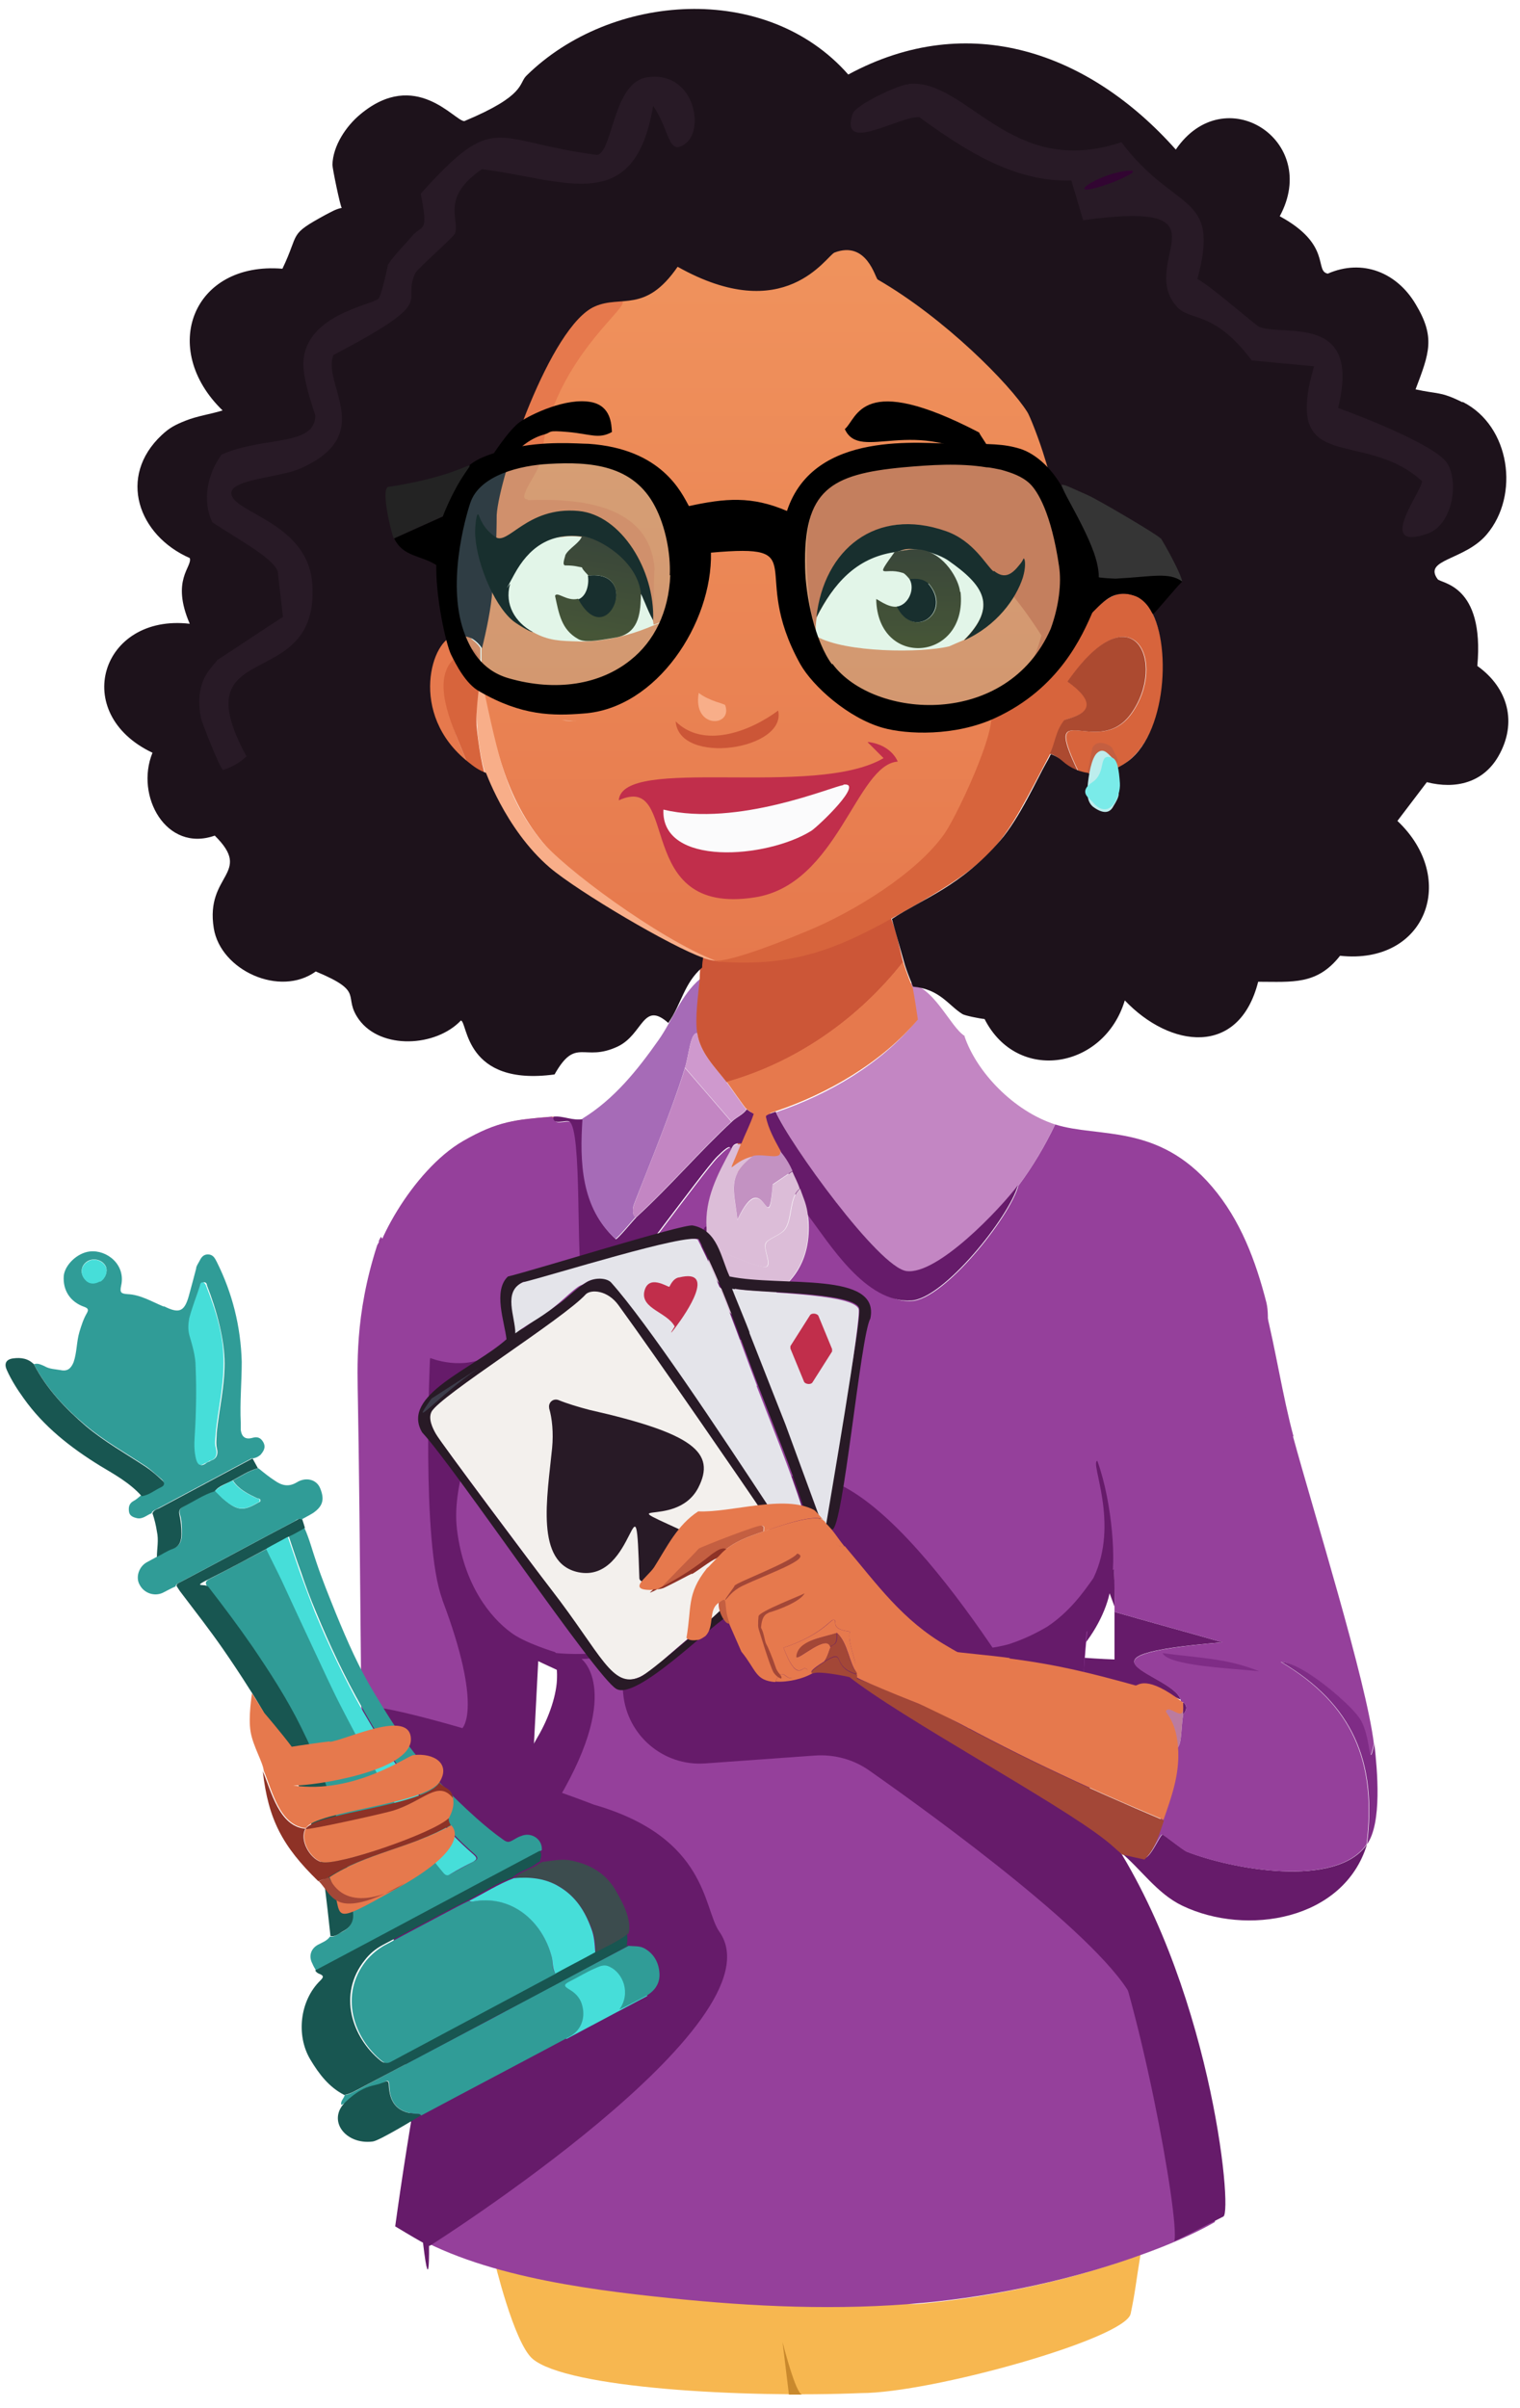 <?xml version="1.0" encoding="UTF-8"?>
<svg id="Layer_1" xmlns="http://www.w3.org/2000/svg" xmlns:xlink="http://www.w3.org/1999/xlink" version="1.1" viewBox="0 0 310 491">
  <!-- Generator: Adobe Illustrator 29.1.0, SVG Export Plug-In . SVG Version: 2.1.0 Build 142)  -->
  <defs>
    <style>
      .st0 {
        fill: none;
      }

      .st1 {
        fill: #c45f41;
      }

      .st2 {
        fill: #185651;
      }

      .st3 {
        fill: url(#linear-gradient2);
      }

      .st4 {
        fill: url(#linear-gradient1);
      }

      .st5 {
        fill: #232323;
      }

      .st6 {
        fill: #8e3226;
      }

      .st7 {
        fill: #e4e4ea;
      }

      .st8 {
        fill: #f7b750;
      }

      .st9 {
        fill: #a34737;
      }

      .st10 {
        fill: #cf99ce;
      }

      .st11 {
        fill: #281a26;
      }

      .st12 {
        fill: url(#linear-gradient);
      }

      .st13 {
        fill: #bdeded;
      }

      .st14 {
        fill: #c12e4b;
      }

      .st15 {
        fill: #c35f41;
      }

      .st16 {
        fill: #ddcfe4;
      }

      .st17 {
        fill: #f8ae89;
      }

      .st18 {
        isolation: isolate;
        opacity: .2;
      }

      .st18, .st19 {
        fill: #7aebe9;
      }

      .st20 {
        fill: #7f2c86;
      }

      .st21 {
        fill: #dcb5d8;
      }

      .st22 {
        fill: #dcbdd8;
      }

      .st23 {
        fill: #a66bb7;
      }

      .st24 {
        fill: #7971a7;
      }

      .st25 {
        fill: #fbfbfc;
      }

      .st26 {
        fill: #cc5637;
      }

      .st27 {
        fill: #3d3d4b;
      }

      .st28 {
        fill: #c386c3;
      }

      .st29 {
        fill: #fcf8e9;
      }

      .st30 {
        fill: #ac4a30;
      }

      .st31 {
        fill: #c9892d;
      }

      .st32 {
        fill: #e6794d;
      }

      .st33 {
        fill: #efd870;
      }

      .st34 {
        fill-opacity: 0;
      }

      .st34, .st35 {
        fill: #1d121b;
      }

      .st36 {
        fill: #c392c2;
      }

      .st37 {
        fill: #3c4c4e;
      }

      .st38 {
        fill: #f3f0ed;
      }

      .st39 {
        fill: #661b6a;
      }

      .st40 {
        fill: #d7643c;
      }

      .st41 {
        fill: #bfcbb8;
      }

      .st42 {
        fill: #95409b;
      }

      .st43 {
        fill: #46ded9;
      }

      .st44 {
        fill: #e67a4d;
      }

      .st45 {
        fill: #353535;
      }

      .st46 {
        fill: #12141c;
      }

      .st47 {
        fill: #309c97;
      }

      .st48 {
        fill: #bb7ba0;
      }

      .st49 {
        fill: #120f12;
      }

      .st50 {
        fill: #320532;
      }
    </style>
    <linearGradient id="linear-gradient" x1="159.1" y1="295.8" x2="159.1" y2="444.2" gradientTransform="translate(0 491.9) scale(1 -1)" gradientUnits="userSpaceOnUse">
      <stop offset="0" stop-color="#e6794d"/>
      <stop offset="1" stop-color="#f0935d"/>
    </linearGradient>
    <linearGradient id="linear-gradient1" x1="120.5" y1="360.9" x2="124.1" y2="381.6" gradientTransform="translate(0 491.9) scale(1 -1)" gradientUnits="userSpaceOnUse">
      <stop offset="0" stop-color="#3a310b"/>
      <stop offset="1" stop-color="#2a1d0f"/>
    </linearGradient>
    <linearGradient id="linear-gradient2" x1="187.3" y1="359.7" x2="187.3" y2="379.9" gradientTransform="translate(0 491.9) scale(1 -1)" gradientUnits="userSpaceOnUse">
      <stop offset="0" stop-color="#3a310b"/>
      <stop offset="1" stop-color="#2a1d0f"/>
    </linearGradient>
  </defs>
  <g>
    <g>
      <g>
        <path class="st44" d="M112.9,227.7c-7.5.6-11.2.9-18.3,5-10.2,5.9-21.1,27.1-18.4,32.3,3.5,6.9,12.7,13.9,19.7,19.9,1.9,1.6,2.5-1.8,4.9-2.9,3.4-2.6,11-50.1,11-50.1,0,0,1.1-4.2,1.1-4.2Z"/>
        <path class="st15" d="M87.8,276.9s7,3,13-1c6.1-4.1-3,13-3,13,0,0-6.1-5.3-10-12Z"/>
      </g>
      <path class="st21" d="M121.3,288.9"/>
      <g>
        <path class="st42" d="M112.7,227.7c-7.5.6-11.2.9-18.3,5-10.2,5.9-19.4,22.5-18.3,28.3,2.5,12.7,21.5,27.9,21.5,27.9,0,0,1.6-4.6,2.9-6.9,3.4-2.6,11-50.1,11-50.1l1.1-4.2h.1Z"/>
        <path class="st39" d="M95.8,259.6l6.9,17.5c.2.5-1.7,5.1-2.3,6.5l-2.7,5.3s2-22.6-1.9-29.3Z"/>
      </g>
      <path d="M55.8,190.6s-.7,0-.9-.4c.5-.5.9.4.9.4Z"/>
    </g>
    <path class="st42" d="M77.3,253.1c0,.3-.3.6-.4.9-4.6,14.3-4,24.7-3.9,31.9.4,20.2.9,89.1.9,89.1l36.7,1.2-8.7-87.2-24.2-36.8s-.4.7-.5,1h0Z"/>
    <path class="st39" d="M90.2,326.1c-4.3-11.4-2.5-49.1-2.5-49.1l31.5,35.3-4.6,28.7s-7.4-3.4-9.6-4.6,4.8,1.8,4.8,1.8l-2.1,40.5s-32.9-21.8-33.8-30.2c-.2-2.2,20.4,3.9,20.4,3.9,0,0,4.3-4-4.1-26.2h0Z"/>
    <path class="st41" d="M187.3,470.1v2h-50.5l-1.5-3c17.2,1.8,34.7,2.6,52,1Z"/>
    <g>
      <path class="st48" d="M241.3,349.6c-.5,3.2-.2,6.7-1.5,7-.2-6.1-2.7-7.9-2.5-8.2.8-1.4,3.8,2.7,3.5-1.2h.5v2.5h0Z"/>
      <g>
        <path class="st39" d="M209,381.6c8.4,1.7,16.1,5.3,23.1,10.2-2-5.9-4.3-11.7-7.2-17.2-4.2-3.3-9.5-6.4-15.2-9.7-.2,4-.4,8-.5,11.9v2.2c.3.2.5.5.8.7-.3,0-.5,0-.8.1v1.6l-.2.2Z"/>
        <path class="st39" d="M278.8,376.1c-4.7,15.5-24.6,18.8-37.7,12.5-5.2-2.5-8.5-7.6-12.7-11l4.5,1c1.2,1.7,3.6-4.4,4.2-4.5.3,0,4.2,3.2,5,3.5,8.9,3.5,30.4,7.6,36.7-1.5Z"/>
        <path class="st39" d="M249.3,334.9c-7.3-2.1-14.7-4.1-22-6.2v9.7c-2.8-.1-5.6-.3-8.5-.5,3.4-3.2,6.5-8.4,7.5-13l1,2.7c.2-9.4-.6-18.6-3.8-27.5-2.2.3,10.5,23.9-13.1,35.4v2.9c7.2,1.2,13.4,4.6,21.1,6.7.5.1,2-2,9.3,1.5-1.6-5.3-25.1-8.9,8.5-11.7Z"/>
        <g>
          <path class="st42" d="M263.8,292.9c-4.5-16.7-5.3-36.7-17-50.5-9.2-10.9-19.1-10.5-27.3-11.7-3.9,6.2-8.4,12.1-13.5,17.8-1.2,1.4-2.5,2.7-3.8,3.9,2.4,6.8,3.7,14.1,4,21.3.1,2.8,0,5.7-.5,8.6,3,17.4,4.7,35,4.7,52.6v.7c23.6-11.5,10.9-35.1,13.1-35.4,3.2,8.9,3.9,18.1,3.8,27.5v1c7.3,2.1,14.7,4.1,22,6.2-33.6,2.9-10.1,6.5-8.5,11.7v.5h.5c1.4,1.2,0,2.4,0,2.5-.5,3.2-.2,6.7-1.5,7,.2,5-1.4,9.4-3,14-1,2.8-1.7,5.8-4,8,1.2,1.7,3.6-4.4,4.2-4.5.3,0,4.2,3.2,5,3.5,8.9,3.5,30.4,7.6,36.7-1.5,2.1-16.8-2.9-28.6-17.5-37.2,4.2,0,14.1,8.6,16,11.5,2.5,3.8,1.7,11.2,3,5.2-1.5-12.7-12.4-47.6-16.5-62.7h.1Z"/>
          <g>
            <path class="st20" d="M280.3,355.6c.6,5.4,1.6,16.1-1.5,20.5,2.1-16.8-2.9-28.6-17.5-37.2,4.2,0,14.1,8.6,16,11.5,2.5,3.8,1.7,11.2,3,5.2Z"/>
            <path class="st20" d="M237.1,337.1c7.2,1,13,1,19.7,3.7-5.7-.6-18.5-1.1-19.7-3.7h0Z"/>
            <path class="st39" d="M241.3,349.6v-2.5c1.4,1.2,0,2.4,0,2.5Z"/>
          </g>
        </g>
      </g>
    </g>
    <path class="st33" d="M185.3,334.9c.5.3,2.4,0,2.5,0,1.5.4,2.9,1.2,4.5,1,.3,1.4.5.9.5,1,1.2,10.2-2.9,10.2-11.5,7,1.2-1.8,1.8-9,4-9Z"/>
    <g>
      <g>
        <path class="st8" d="M187.6,469.8c-17.2,1.6-91.2-26.6-87-9.8.2,1,4.2,17.7,8,21,7,6,43,8,67,7,14.3,0,54-11.1,55-16.2,1-4.8,1-6,2-12-14.1,5.2-30.1,8.6-45,10Z"/>
        <path class="st31" d="M160.9,488.3l-1.3-10.7s2.7,10.7,4,10.7h-2.7Z"/>
      </g>
      <path class="st32" d="M157,226.8c.7,3.5,2.5,6.8,4.2,9.9.5,2.8-4.4.7-7.8,1.4-6.8,1.3-8,7.9-3.5-3.5,1.1-2.9,2.6-5.5,3.5-8.5,3,1.7,2.5.9,3.5.7h.1Z"/>
      <g>
        <path class="st42" d="M225.7,320.9s2-1.3,2-1c.8.2,24.1-24.1,27-32,.8-2.1,5-16,3.6-22.2-2.2-8.6-5.3-16.9-11.1-23.7-11.1-13-23.1-9.9-32-12.7-2.1,4.4-4.6,8.6-7.5,12.5-1.8,6.5-15.1,23.1-21.7,23.5-9.4.6-15-13.5-21.2-17.5.8,7-1.5,13.2-8,16.7.3,1.2,3.3-2.5,4,2.7,5-2.5-2.8,6-6.2,6.5-7.5,1-10.5-8.7-11.2-14.7-.3-2.5-.3-9.5,1-8.7-.4-5.9,2.2-10.9,5-16-.5.2.2-1.5-3,1.7-3.2,3.3-20.5,27.5-22.2,27.7-.3,0-5.1-2.5-5.2-2.7-1.4-3.1,0-30.7-2.7-32.2-.7-.4-3.6.9-3.2-1-7.5.6-11.2.9-18.2,5-10.2,5.9-20.9,23-18.2,28.2,3.5,6.9,12.5,17.9,19.5,23.9,1.9,1.6,3.8-.9,4.9-2.9-3.3,7.7-9.1,19.8-7.9,29.9,1.4,11.4,6.9,18,11,21,2.7,2.1,9,4,9,4,0,0,5,5.2-1,15-2.4,4-10,14.2-19,37.3-4.9,19.1-7.8,38.1-11.1,57.7-.4,2.1-.6,4.9-1,7,14.7,9.9,37.8,12.9,55.2,14.7,17.2,1.8,34.7,2.6,52,1,14.9-1.4,30.9-4.8,45-10,4.7-1.7,10.2-4,14.5-6.5-2.2-15.6-5.7-30.9-10-46-3.2-11.3-6.5-22.5-12-33-7.4-5.9-5.1-31.1-3.9-43l4.4-10.3h-.6Z"/>
        <path class="st39" d="M221.7,324.9v.2-.2Z"/>
        <path class="st39" d="M221.8,325.1v1.1c.1-.5.1-.8,0-1.1Z"/>
      </g>
      <path class="st42" d="M88.6,321"/>
      <path class="st39" d="M225.1,372.3c-4.9-7-4.7-26.6-3.5-39.5,2.3-3,4.3-6.8,5-10.2,1-3.6.4-15.8-2.8-24.7-1.6.2,4.6,12.7-.8,23.9-2.1,3-4.9,6.9-9.4,9.9-2.2,1.3-4.8,2.6-7.9,3.6-5.9,1.6-13.7,1.7-24.2-1.3.6.2,35.3,40.1,43,56,7.5,15.4,16.2,62.8,15,67,.5-.1,6.8-3.4,10-5,2-1-2.7-48.6-24.5-79.7h0Z"/>
      <path class="st39" d="M118.6,338.3c5,0,10-3,10-3-6,3-16,1.7-16,1.7,0,0,1.1,1.8,1,5,0,3.3-1.5,8.1-4,12.3-4,7-7.1,12.9-9.6,17.9-2.8,4.8-4.9,10.2-6.1,13.6-.9,2.3-1.3,3.5-1.3,3.5-4.9,19.1-9.3,45.1-12,64.7,6.6,4,7,4,7,4,0,0-3.2-21.9,2-42.4,7.5-29,19.6-41.2,23-46.6,15-24,6-30.7,6-30.7Z"/>
      <path class="st42" d="M88.7,320.9"/>
      <path class="st39" d="M87.7,276.9s7,3,13-1c6.1-4.1-3,13-3,13,0,0-6.1-5.3-10-12Z"/>
      <path class="st16" d="M153.7,293.6c-3.1,1-3.9-4.7-1-5,2.6-.3,3.1,4.3,1,5"/>
      <path class="st16" d="M153.7,313.6c-3.1,1-3.9-4.7-1-5,2.6-.3,3.1,4.3,1,5"/>
      <g>
        <path class="st39" d="M153.7,227.2c-.7,2.1-1.7,4-2.5,6-1.8-.3-1.9,1-2,1-.5.2.2-1.5-3,1.7-3.2,3.3-20.5,27.5-22.2,27.7-.3,0-5.1-2.5-5.2-2.7-1.4-3.1,0-30.7-2.7-32.2-.7-.4-3.6.9-3.2-1,2-.2,3.9.9,6,.5-.6,8.8-.2,18.2,6.7,24.5.4,0,3.6-3.9,4.2-4.5,6.8-6.2,12.8-13.3,19.5-19.5.9-.9,2.3-1.4,3-2.5.2.2,1.2.8,1.5,1h-.1Z"/>
        <path class="st39" d="M144.2,250.2v2.7c.2.5,1.1.9,1.5,1.2-4.8,6.4,6.8,10.2,2.7,9.5-.5,0-2-1.4-2.5-2,2.4,8.5,7.2,9.3,14.7,5.5,5-2.5-2.8,6-6.2,6.5-7.5,1-10.5-8.7-11.2-14.7-.3-2.5-.3-9.5,1-8.7h0Z"/>
        <g>
          <path class="st28" d="M196.7,211.3c2.5,7.4,10.1,15.3,18.5,18-2.1,4.4-4.6,8.6-7.5,12.5-3.7,4.9-16.4,18.3-22.7,17.5-5.6-.7-24-26-26.7-32.5,10.7-3.6,21.3-9.8,28.5-18.5-.3-2.1-1.6-5.9-2-8,5.7.6,8.9,9.1,12,11h-.1Z"/>
          <path class="st39" d="M158.2,226.7c2.8,6.5,21.1,31.8,26.7,32.5,6.3.8,19-12.6,22.7-17.5-1.8,6.5-15.1,23.1-21.7,23.5-9.4.6-16.7-11.6-21.2-17.5-2-2.6-2.3-3.5-3-5.6-.4-1.3-.5-1.8-1-3-1.1-2.5-1.4-4.2-1.5-4.4-1.2-2.2-2.5-4.5-3-7,.1,0-.5-.2,2-1h0Z"/>
          <g>
            <path class="st23" d="M142.2,210.7c-1.4-.2-1.7,4.5-2.5,7-2.7,9.1-10.1,26.8-10.5,28.2-.2.6-.2,2.3.5,2.2-.6.6-3.8,4.5-4.2,4.5-7-6.3-7.3-15.7-6.7-24.5,6.5-4,11.2-9.9,15.5-16,2.9-4.1,4.5-9.1,8.5-12.5-.3,3.1-1,8.1-.5,11h-.1Z"/>
            <path class="st28" d="M149.2,228.7c-6.7,6.2-12.7,13.3-19.5,19.5-.7,0-.7-1.6-.5-2.2.4-1.5,7.8-19.2,10.5-28.2l9.5,11h0Z"/>
            <path class="st10" d="M142.2,210.7c.6,4,3.6,6.9,6,10,.6.8,3.7,5.3,4,5.5-.7,1.1-2.1,1.6-3,2.5l-9.5-11c.8-2.5,1.1-7.2,2.5-7Z"/>
          </g>
        </g>
      </g>
      <g>
        <path class="st22" d="M164.7,248.1c.8,7-1.7,12.9-8.1,16.5.3,1.2,3.3-2.5,4,2.7-7.6,3.8-12.4,3-14.7-5.5.5.6,2,1.9,2.5,2,4,.7-7.5-3.1-2.7-9.5,1.1,1,10,4.6,10.7,4,1-.7-.7-3.4-.2-4.7.3-1,3-1.6,4-3,1.5-2.2.8-6.5,3-8.2.7,2.1,1.4,3.3,1.6,5.8h-.1Z"/>
        <path class="st22" d="M151.1,233.3c-3.2,8.1-2.3,3.5,2.5,2.5-5.5,4.2-3.9,6.8-3.2,13,5.6-11.8,6.3,5,7.2-7.2l4-2.7c.5,1.2,1.1,2.2,1.5,3.5-2.2,1.7-1.5,6-3,8.2-1,1.4-3.7,2-4,3-.4,1.4,1.2,4,.2,4.7-.8.6-9.6-3-10.7-4-.4-.3-1.3-.8-1.5-1.2v-2.7c-.4-5.9,2.2-10.9,5-16,.1,0,.2-1.3,2-1h0Z"/>
        <path class="st36" d="M161.6,238.8l-4,2.7c-1,12.2-1.7-4.6-7.2,7.2-.7-6.2-2.2-8.8,3.2-13,2.4-.5,5.9,1,5.5-1,.1.2,1.4,1.5,2.5,4h0Z"/>
      </g>
      <path class="st39" d="M126.1,334l1,11.4c.8,8.5,8.2,14.8,16.7,14.2l22.3-1.6c4.1-.3,8.1.8,11.4,3.2,13.4,9.4,48.2,34.7,53.7,46.8,6.9,15.1-15.1-49.9-15.1-49.9,0,0-26.8-48.8-46.6-56.1s-40.2,24.5-43.5,32.1h0Z"/>
    </g>
    <path class="st9" d="M237.4,371.2c-1,2.8-1.7,5.8-4,8l-4.5-1c-1.2-1-2.2-2-3.5-3-9.9-7.8-41.7-24.9-52.4-33.4.5-.4,17.1,6.9,17.6,6.9,15.1,8.5,30.8,15.8,46.7,22.5h0Z"/>
    <path class="st32" d="M205.9,338.2c9.9,1.3,16.3,2.9,25.7,5.5.5.1,2.1-2.4,9.7,3.5v.5c.3,3.9-2.7-.2-3.5,1.2-.2.4,2.3,2.1,2.5,8.2.2,5-1.4,9.4-3,14-16-6.7-31.6-14-46.7-22.5-.5,0-14.8-5.8-16-6.6.3-.3-.3-3.1-.2-3.2,8.6,3.2,19.6,8,18.5-2.2,4.3.6,8.7.9,13,1.5h0Z"/>
    <path class="st33" d="M185.9,334.6c.5.3,2.4,0,2.5,0,1.5.4,2.9,1.2,4.5,1,.3,1.4.5.9.5,1,1.2,10.2-2.9,10.2-11.5,7,1.2-1.8,1.8-9,4-9Z"/>
    <path class="st39" d="M87.6,458s72.2-45.6,59.1-64.1c-3.3-4.7-2.3-19.2-25.6-25.9,0,0-45.6-17.9-44.2-6.4,1.2,9.2,7.4,77.5,9.1,93.3s1.5,3,1.5,3h.1Z"/>
    <g>
      <rect class="st43" x="112" y="401.8" width="18.7" height="10.2" transform="translate(-176.8 104.6) rotate(-28)"/>
      <path class="st47" d="M64.5,401.9c-.3-.5-.6-1-.8-1.5-.8-1.5-.3-3,1.1-3.8.9-.5,1.9-.8,2.5-1.7,1,.2,1.7-.6,2.6-1q2.3-1.2,2-3.8c-.6-5.8-1.3-11.6-2.8-17.2-1.8-7.2-4.5-14-7.8-20.6-2.9-5.7-6.3-11.1-9.9-16.4-2.9-4.2-5.9-8.2-9-12.2-.6-.8-.6-1.2.3-1.7,3.9-2,7.8-4.1,11.8-6.2,1,2.1,2.1,4.2,3.1,6.3,2.2,4.7,4.3,9.5,6.6,14.2,1.8,3.8,3.5,7.6,5.4,11.3,3.7,7.3,7.5,14.4,11.9,21.3,2.8,4.5,5.7,8.9,9.2,13,.5.5.8.5,1.3.2,1.5-.8,3.1-1.7,4.6-2.5.9-.4,1-.8.2-1.5-1.6-1.4-3.1-2.8-4.6-4.4-3.4-3.6-6.4-7.4-9.4-11.4-3.3-4.4-6.2-9.2-8.9-14-3.6-6.3-6.7-12.9-9.5-19.7-1.1-2.6-2.1-5.3-3-8-.9-2.4-1.7-4.9-2.5-7.3,1.1-.6,2.1-1.2,3.2-1.7,1,2.2,1.6,4.6,2.4,6.9,1.2,3.6,2.6,7,4,10.5,2.3,5.6,4.7,11.1,7.8,16.2,2.3,3.8,4.6,7.6,7.3,11.1,4,5.3,8.6,10,13.5,14.4,1.8,1.6,3.6,3.1,5.6,4.5.7.5,1.1.5,1.8.1.6-.3,1.1-.7,1.8-.9,2.1-.9,4.4.7,4.2,2.9-15.3,8.1-30.5,16.3-45.8,24.4l-.2.2Z"/>
      <path class="st47" d="M6.9,278.2c.8-.3,1.5.1,2.2.4,1,.6,2.2.6,3.3.8,1.4.3,2.1-.4,2.6-1.6.7-2,.6-4.2,1.2-6.2.4-1.3.8-2.6,1.5-3.8.4-.7.3-1-.5-1.3-2.9-1-4.4-3.4-4.2-6.3.2-2.2,2.7-4.7,5.3-5,3.5-.4,7.4,2.7,6.4,7-.3,1.4,0,1.6,1.3,1.7,2.6.1,4.9,1.5,7.3,2.5h.2c3,1.5,4.1,1.1,5-2.1.5-1.8,1-3.7,1.5-5.6,0-.5.4-1,.6-1.4.4-.8.8-1.5,1.8-1.5s1.4.7,1.8,1.5c3.2,6.4,4.9,13.2,5.1,20.4,0,4.1-.4,8.3-.2,12.4,0,.5,0,1,0,1.5q.3,2.2,2.4,1.6c1-.3,1.7,0,2.2.9.6,1.1,0,1.9-.6,2.6-.5.4-1.1.7-1.8.7-6.4,3.4-12.7,6.8-19.1,10.2-.5.3-1.1.4-1.3,1-.9.3-1.7,1.2-2.9,1-.9-.2-1.6-.5-1.7-1.4-.1-.8,0-1.6.9-2.1.6-.3,1.1-.8,1.6-1.2,1.5-.2,2.6-1.2,3.9-1.8.9-.4.8-1,.2-1.5-1.1-.9-2.1-1.9-3.3-2.7-4.1-2.7-8.4-5.1-12.2-8.3-4.3-3.6-8-7.6-10.6-12.6v.2ZM42.8,297.9c1.3-.3,1.8-1.2,1.4-2.7-.2-1,0-2.1,0-3.1.5-4.7,1.6-9.3,1.6-14.1s-1.6-10.8-3.6-15.9c0-.3-.2-.7-.7-.6-.3,0-.4.3-.5.6-.8,2.2-1.6,4.4-2.2,6.7-.3,1.1-.4,2.2,0,3.4.6,2.2,1.2,4.4,1.3,6.6.2,4.7,0,9.5-.2,14.2,0,1.5,0,3.1.3,4.6.3,1,.7,1.6,1.8.8.2-.2.5-.3,1-.5h-.2ZM20.4,261.3c1.1-.6,1.7-2.2,1.1-3.2-.7-1.2-2.3-1.6-3.5-1-1.3.7-1.7,2.1-1,3.3.8,1.3,1.9,1.6,3.4.8h0Z"/>
      <path class="st47" d="M69.6,429.2c-.2-.8.6-1.3.7-2,.7,0,1.3-.4,2-.7,9.3-5,18.6-9.9,27.9-14.8,9.3-5,18.6-10,28-14.9,1,.1,2.1,0,3,.4,2.2,1.1,3.2,3.1,3.3,5.3.1,2.1-1.1,3.7-3.1,4.7-1.7.9-3.4,1.8-5.1,2.6,2.4-3.3.8-7.4-1.9-8.7-1.3-.7-2.3,0-3.3.4-1.6.7-3.2,1.7-4.8,2.5-1.4.7-1.4,1,0,1.8,1.3.8,2.2,1.9,2.5,3.4.6,2.5-.4,4.9-2.6,6.1-10.1,5.4-20.2,10.7-30.3,16.1,0-.1-.3-.3-.4-.3-4-.1-6-1.9-6.1-5.8,0-1.2-.4-1.1-1.2-.6-2.8,1.5-5.7,3-8.5,4.5h0Z"/>
      <path class="st2" d="M128.1,396.8c-9.3,5-18.6,10-28,14.9-9.3,5-18.6,9.9-27.9,14.8-.6.3-1.3.6-2,.7-3.1-1.6-5.1-4.2-6.9-7.2-3-5-2.1-12.1,2-16.1.6-.6.9-1-.2-1.4-.3-.1-.7-.4-.8-.7,15.3-8.1,30.5-16.3,45.8-24.4.5.7.2,1.4,0,2.2-.5.2-.9.6-1.4.9-1.4.8-3,1.2-4.2,2.4-3.2,1.1-6.1,3-9.1,4.6-1.5.8-3,1.5-4.5,2.3-4.3,2.3-8.5,4.5-12.8,6.8-1.5.8-2.7,1.8-3.7,3.1-5.6,7-2.6,15.8,3.2,20.5.7.6,1.2.5,1.9.1,11.2-6,22.3-11.9,33.5-17.9,2.7-1.5,5.5-2.9,8.2-4.4,2.3-1.2,4.6-2.2,6.6-3.8.2.8.2,1.7,0,2.5h.3Z"/>
      <path class="st2" d="M62,311.7c-1.1.6-2.1,1.2-3.2,1.7-1.4.8-2.8,1.5-4.2,2.3-3.9,2.1-7.8,4.2-11.8,6.2s-.9.9-.3,1.7c3.1,4,6.1,8,9,12.2,3.6,5.3,7.1,10.7,9.9,16.4,3.3,6.6,6,13.4,7.8,20.6,1.4,5.7,2.2,11.4,2.8,17.2q.3,2.6-2,3.8c-.8.4-1.5,1.2-2.6,1-.4-3.7-.8-7.4-1.3-11.1-.6-4.9-2-9.7-3.4-14.4-1.7-5.6-4.1-10.8-6.7-16-1.6-3.1-3.3-6.1-5.2-9-1.7-2.7-3.5-5.4-5.3-8-2.7-3.9-5.6-7.6-8.4-11.3-.4-.5-.8-1.1-1.1-1.6,0-.5.6-.7,1-.9,7.8-4.1,15.5-8.3,23.3-12.4.4-.2.8-.6,1.3-.4.2.6.4,1.2.6,1.9h-.2Z"/>
      <path class="st47" d="M61.4,309.8c-.5-.2-.9.1-1.3.4-7.8,4.1-15.5,8.3-23.3,12.4-.4.2-.9.4-1,.9-.9.4-1.8.9-2.6,1.3-1.7.8-3.8.1-4.7-1.6-.9-1.5-.2-3.7,1.4-4.6.7-.4,1.5-.8,2.2-1.2,1-.6,2-1.3,3.1-1.6,1.6-.5,1.9-1.8,1.9-3.1s0-2.6-.4-3.9c-.2-.8,0-1.3.7-1.6,2.1-1.1,4.1-2.5,6.5-3.2l1.5,1.5c2.9,2.6,4.2,2.7,7.1,1,.3-.2.7-.2.6-.6,0-.3-.4-.3-.7-.4-1.9-.9-3.7-1.8-4.9-3.6,1.7-.9,3.3-2,5.2-2.5,1.1.9,2.2,1.8,3.3,2.5,1.4,1,2.8,1.4,4.5.4,1.9-1.2,4.1-.6,4.8,1.2.9,2.2.6,3.6-1.4,5-.8.5-1.6.9-2.5,1.4h0Z"/>
      <path class="st2" d="M6.9,278.2c2.6,5,6.4,9,10.6,12.6,3.8,3.2,8.1,5.6,12.2,8.3,1.2.8,2.2,1.7,3.3,2.7.6.5.7,1.1-.2,1.5-1.3.6-2.4,1.6-3.9,1.8-2.4-2.7-5.5-4.4-8.5-6.2-6-3.7-11.5-8-15.6-13.8-1.3-1.8-2.5-3.7-3.4-5.7-.6-1.3-.2-2.2,1.3-2.4,1.6-.2,3.1,0,4.3,1.3h0Z"/>
      <path class="st37" d="M128.1,394.3c-2,1.6-4.4,2.6-6.6,3.8,0-1.6-.2-3.3-.8-4.8-1.3-3.5-3.3-6.6-6.6-8.6-2.9-1.7-6-2-9.2-1.7,1.2-1.2,2.8-1.7,4.2-2.4.5-.3.9-.6,1.4-.9,1.8-.2,3.6-.6,5.4-.4,4.3.7,7.8,2.7,9.9,6.6,1,1.8,2,3.6,2.4,5.7.2,1,.2,1.8,0,2.7h-.1Z"/>
      <path class="st2" d="M78.1,424.7c.8-.4,1.2-.5,1.2.6.2,3.9,2.1,5.7,6.1,5.8.2,0,.3.2.4.3-.5.3-8.5,5.2-9.8,5.3-5.6.7-9.4-4.4-5.5-8.1s5.9-3.1,7.5-3.9h.1Z"/>
      <path class="st2" d="M52.6,299.4c-1.9.5-3.5,1.6-5.2,2.5-1.2.7-2.7,1-3.6,2.2-2.3.7-4.3,2.1-6.5,3.2-.6.3-.9.7-.7,1.6.3,1.3.4,2.6.4,3.9s-.3,2.6-1.9,3.1c-1.1.4-2.1,1.1-3.1,1.6,0-1.7.4-3.4,0-5.2-.2-1.3-.5-2.5-.9-3.7.2-.6.8-.8,1.3-1,6.4-3.4,12.7-6.8,19.1-10.2.4.7.7,1.3,1.1,2Z"/>
      <path class="st43" d="M54.5,315.7c1.4-.8,2.8-1.5,4.2-2.3.8,2.4,1.7,4.9,2.5,7.3,1,2.7,2,5.4,3,8,2.8,6.7,5.9,13.3,9.5,19.7,2.8,4.8,5.6,9.5,8.9,14,2.9,3.9,6,7.8,9.4,11.4,1.4,1.5,3,3,4.6,4.4.8.7.7,1-.2,1.5-1.6.8-3.1,1.6-4.6,2.5-.5.3-.8.3-1.3-.2-3.4-4-6.3-8.5-9.2-13-4.3-6.9-8.2-14.1-11.9-21.3-1.9-3.7-3.6-7.5-5.4-11.3-2.2-4.7-4.4-9.4-6.6-14.2-1-2.1-2.1-4.2-3.1-6.3l.2-.2Z"/>
      <path class="st43" d="M42.8,297.9c-.5.2-.7.4-1,.5-1.1.7-1.5.2-1.8-.8-.4-1.5-.4-3.1-.3-4.6.3-4.7.4-9.5.2-14.2,0-2.3-.7-4.5-1.3-6.6-.3-1.2-.2-2.3,0-3.4.6-2.3,1.5-4.5,2.2-6.7,0-.3.2-.6.5-.6s.6.3.7.6c2,5.1,3.7,10.3,3.6,15.9,0,4.8-1.1,9.4-1.6,14.1,0,1-.3,2.1,0,3.1.4,1.5,0,2.5-1.4,2.7h.2Z"/>
      <path class="st43" d="M20.4,261.3c-1.4.8-2.6.5-3.4-.8-.7-1.2-.3-2.6,1-3.3,1.2-.7,2.8-.2,3.5,1,.6,1,0,2.6-1.1,3.2h0Z"/>
      <path class="st47" d="M113.3,402.5c-11.2,6-22.3,11.9-33.5,17.9-.7.4-1.2.4-1.9-.1-5.8-4.7-8.8-13.5-3.2-20.5,1.1-1.3,2.3-2.3,3.7-3.1,4.3-2.3,8.5-4.5,12.8-6.8,1.5-.8,3-1.6,4.5-2.3,0,.2.3.3.6.2,7.8-1.7,14.3,3.8,16.2,11.2.3,1.2,0,2.5.8,3.5h0Z"/>
      <path class="st43" d="M113.3,402.5c-.7-1.1-.5-2.4-.8-3.5-1.9-7.3-8.3-12.8-16.2-11.2-.3,0-.4,0-.6-.2,3-1.5,5.9-3.4,9.1-4.6,3.2-.3,6.4,0,9.2,1.7,3.4,2,5.3,5,6.6,8.6.6,1.5.7,3.2.8,4.8-2.7,1.5-5.5,2.9-8.2,4.4h0Z"/>
      <path class="st43" d="M43.8,304.1c1-1.1,2.4-1.5,3.6-2.2,1.2,1.8,3,2.7,4.9,3.6.2.1.6.1.7.4,0,.4-.4.5-.6.6-2.8,1.7-4.2,1.5-7.1-1l-1.5-1.5h0Z"/>
    </g>
    <g>
      <path class="st32" d="M67.2,355.2c3-.2,16.6-7,16.6-.5s-19.8,9.5-24,9.4c12.5,1.8,23.2-6,24.5-6.2,4.3-.5,7.6,1.8,5.4,5.4-2.9,4.7-25.4,6-27.3,9.5-5.4-.5-6.9-7.7-8.6-11.7-.2-1.8-2.2-5-2.7-8s.3-7.8.3-7.8l2.5,4s3.6,4.2,5.6,6.9c1.1-.2,6.7-1,7.8-1.1h0Z"/>
      <path class="st32" d="M92,372.2s5,3.9-10.7,12.7-10.6,5.8-14.1-2.1c7.3-4.8,17-6.2,24.9-10.6h-.1Z"/>
      <path class="st6" d="M62.3,372.9c-1.3,2.3.9,6.1,3.2,6.8,3,.9,22.7-5.9,26-9,0,1,.4,1.3.4,1.5-7.8,4.5-17.5,5.8-24.9,10.6-.6.4-1.4.5-2.1.8-7.3-7.1-10.2-12.6-11.3-22.4,1.7,4,3.3,11.2,8.6,11.7h0Z"/>
      <path class="st9" d="M69.7,388c-2.4-.7-3.2-2.9-4.7-4.4.6-.3,1.5-.5,2.1-.8,3.6,7.9,13.5,2.5,14.1,2.1,5.3-3.6-6,4.6-11.5,3.1h0Z"/>
      <path class="st32" d="M92.4,366.7c.4,2.1-.8,3.8-.8,4-3.3,3.2-23.1,9.9-26,9-2.3-.7-4.5-4.5-3.2-6.8,1.1.1,15.1-3,17.6-3.7,6.5-1.9,9.3-6.5,12.5-2.6h0Z"/>
      <path class="st6" d="M92.4,366.7c-3.1-3.9-6,.7-12.5,2.6-2.5.7-16.5,3.8-17.6,3.7,1.9-3.4,24.4-4.7,27.3-9.5,1.2,1.4,2.4,1,2.8,3.2h0Z"/>
    </g>
    <g>
      <g>
        <path class="st26" d="M184.2,196.2c-9.1,11.6-21.8,20.5-36,24.5-2.4-3.1-5.4-6-6-10-.5-2.9.2-7.9.5-11,0-.7.1-4.2.5-4.9,12.4,2.2,27.7-1.8,38.5-7.6,1.2,2.9,1.7,6,2.5,9Z"/>
        <path class="st32" d="M186.2,201.7c.4,2.1.7,4.2,1,6.2-7.3,8.7-18.3,15.1-29,18.7-2.5.8-1.9,1-2,1-.7.2-.4.7-2.5-.5-.3-.2-1.3-.8-1.5-1-.3-.2-3.4-4.7-4-5.5,14.2-4,26.9-12.9,36-24.5.7,2.4,1.9,5.2,2,5.5h0Z"/>
      </g>
      <g>
        <g>
          <path class="st12" d="M215,98.7s-6.4-19.7-10.1-25.6c-4.8-7.7-19-20.8-27.7-23.4s-26.2-2.6-36.4-.7c0,0-32.8,1.7-41.1,39.7-.9,4.3,3.5,25.3-1.5,42.9,0,.3,0,.7,0,1v7.6c2.6,9.2,3.9,21.2,12.5,31.6,7.6,9.2,31.6,23.9,35.9,24.3,2.3,0,9.1-1.4,19-5.6,9.2-3.8,22.2-12.3,27.9-20.5,2.8-4,12.3-22.9,10.1-25.7,7.3-3.4,16.7-4.2,16.7-16s-2.9-19.9-5.1-29.6h0ZM114.6,146.9c1,0,2.1.1,3.2.1-1,0-2.1,0-3.2-.1ZM171.4,143.9c1,.5,2.1.9,3.3,1.3-1.2-.4-2.3-.8-3.3-1.3Z"/>
          <path class="st40" d="M219.9,128.1s1.3-1.3-1.4-12.6c-.8-3.8-2.6-12.7-2.6-12.7,0,0-.5-.6-1.1-1.4s-1.2-1.2-1.8-1.7c-7.1-6-20.5-5.6-24.3-5.7-8.5,0-16.8,1.2-20.8,6s-4,13.8-2.5,24.6c.3,1.3,1.1,4,1.1,3.4,0-1.7,1.1-6.7,2.4-9.6,2.2-4.9,4.6-8.1,10.9-10.6,15.6-6.1,31.8,20.6,32.6,21.8-1.8,6.6-5.1,12.3-11.1,14.7,3.9.7-5.7,21.3-8.6,25.6-5.7,8.2-18.6,16-27.7,19.8-10,4.2-16.7,6.3-19,6.2.2,0,0,.1.6.2,15.3,1.1,24.2-2.5,37.4-10,19.9-11.2,20.3-13.6,30.2-32.4,1.1-2.1,1.1-4.5,2.9-6.8.4-.5,9.7-1.5.7-7.9,13.3-19.1,20.4-3.9,13,6.5-6.8,9.5-18.6-4.2-10.8,11.9,25.7,5,20.2-57.3,0-29.2h0Z"/>
          <path class="st30" d="M219.9,157.3c-2.6-.5-3.2-2.9-5.8-3.6,1.1-2.1,1.1-4.5,2.9-6.8.4-.5,9.7-1.5.7-7.9,13.3-19.1,20.4-3.9,13,6.5-6.8,9.5-18.6-4.2-10.8,11.9h0Z"/>
        </g>
        <path class="st40" d="M214.4,101.8"/>
      </g>
      <path class="st17" d="M98.3,138.9c3.5,16.3,5,23.6,11.9,32.3,4.4,5.6,24.1,20.2,35.7,24.7-5.5,0-34.1-17-40.2-24.7-6.7-8.4-8.3-18.4-8.5-25.1s.3-5,.5-6.6.4-2.7.4-2.7c0,0,.2,1.6.3,2.1h-.1Z"/>
      <path class="st32" d="M107.5,101.8c-1.9,0,1.4-4.4,2.2-6.3,1.1-2.9,1.1-6.4,2-9.2,6-19.8,23.8-27.8,10.5-24.2-10.5,2.8-20.8,35.1-21.9,44.7l.2,6.2c2.5-3.2,3.6-4.2,8-6.6,8.5-4.7,18.4-1.3,22.4,9.3,0,0,2.4,10.4,2.4,11.2s0-9.4.2-10.9c-1-13.2-15.4-14.4-25.9-14v-.2Z"/>
      <g>
        <path class="st32" d="M98,137.2c-10.3,3.7-5.4,11.1-2.8,18.2-12.4-9.8-7.4-25.4-2.6-25.8s2.6,0,3.8.9,1.6,1.7,1.6,1.7v5h0Z"/>
        <path class="st40" d="M95.9,132.3c.9,0,2.1,1.3,2.1,4.1s-1,7.3-.8,11.6c0,0,.5,5.7,1.6,9.6-1.4-.5-2.5-1.3-3.6-2.2-2.6-7.1-9.6-19.4.7-23h0Z"/>
      </g>
      <g>
        <path class="st11" d="M291.1,150.8c-.1-.1-.3-.3-.5-.5-.3-18.3-12.2-12.5-19.3-17.2-4.6-3-7.8-19.4,14.1-18.4,5.6,7.9-14,6.4-11.9,10.5.5,1,15.1,6.1,17.2,8.6,3,3.6,3,13.9.5,16.9h-.1Z"/>
        <path class="st35" d="M44.3,134.5c-.8,1.3-5,3.9-3.3,11.9-5.8-2.1-15-2.7-13.8-10.7,1.8-13,15.7-1.2,17.2-1.2h-.1Z"/>
        <path class="st35" d="M56.7,116.9c.3,2.9.7,5.9,1,8.8-4.5,2.9-8.9,5.9-13.4,8.8.5-.9,2.2-2.1,2.4-2.6,2-5.4-4.4-9.4-3.8-14.8,0,0,13.8-.2,13.8-.2Z"/>
        <g>
          <path class="st49" d="M98,132.4"/>
          <path class="st35" d="M298.2,82c-4.4-2.2-5-1.6-9.5-2.6,2.8-7.4,4.1-10.6,0-17.4-.5-.4-.6-.5,0,0-3.8-6.4-10.8-9.3-17.9-6.2-2.8-.5.9-5.9-9.8-11.7,8.4-15.5-11.3-28.1-21.2-13.6-17.6-19.8-42.2-28.6-66.8-15.3-16.7-19-48.4-16.7-65.6.2-1.7,1.6,0,4-12.7,9.3-2,0-9.9-10.8-21.2-1.4h0c-2.9,2.4-5.6,6.4-5.7,10.3,0,.8,1.6,8.5,1.9,8.8-1.2.2-2.3.9-3.3,1.4-7.7,4.2-5.2,3.5-8.8,11-18.3-1.5-25.2,16.3-12.2,28.9-2.6.8-5.1,1.1-7.6,2.1-2,.8-3.2,1.4-4.8,2.9-9.1,8.5-4.8,20.5,5.7,25.1.6,1.8-3.9,4.4,0,13.4-18.1-2.1-24.5,18.3-7.6,26.3-3.6,8.8,2.8,20.4,12.7,16.9,7.9,7.8-2,7.8-.2,18.9,1.4,8.6,13.5,14.1,20.8,8.8,10.3,4.3,5.3,4.9,8.8,9.8,4.5,6.2,15.7,5.6,20.8.2,1.4.3.7,13.5,19.1,11,4.4-7.8,5.9-2.4,12.9-5.7,5.2-2.5,5.1-9.4,10.3-4.8,2.7-3.9,3.2-8.1,6.9-11.3,0-.7.1-1.4.2-2-6.4-2.2-25.4-13.4-31.3-18.4-9.3-8-13.3-20.4-13-19.3-1.4-.5-2.5-1.3-3.6-2.2-12.4-9.8-7.4-25.4-2.6-25.8.6,0,2.6,0,3.8.9,1.1.8,1.6,1.7,1.6,1.7.9-3.6,1.9-8.4,2.1-11.7.9-5.9.9-15.3.9-15.5.5-7.8,10.9-38.5,20-42.5,5.4-2.4,10.3,1.5,16.9-8.1,21.9,12.3,30.3-2.2,32-2.9,6.6-2.5,8.3,5.2,8.8,5.5,13.7,7.9,27,21.4,30.5,27,.5.7,2.5,5.8,3.6,9.5,3.7,11.3,6.8,34.7,6.8,34.7,0,0,3.9-5.6,7.4-6.8,0,0,3.7-1.4,6.5,1.8,5.2,5.9,4.6,25.8-3.7,32-5,3.7-10.2,2.9-13.4,0-1.2-1.1-2.4-1.4-2.4-1.4,0,0-.3.7-1,1.9-1.6,2.8-5.4,11.2-9.3,15.7-8,9.3-15.7,11.8-22.1,16,.9,3.2,1.6,5.7,2.4,8.5.6,2.3,1.8,4.9,1.9,5.3,5.5.5,7.2,3.8,10.1,5.6.5.3,3.4.9,4.5,1,6.7,13.2,24.4,10.2,28.6-3.8,9.2,9.7,23.3,11.6,27.2-3.8,7,0,12,.7,16.7-5.3,17.5,1.9,24.2-15.7,11.7-27.5l6-7.9c5.9,1.5,11.5.1,14.6-5.3,3.9-6.8,2-13.9-4.3-18.4,1.5-16.7-7.5-16.8-8.1-17.7-3-4.1,5.5-3.8,10-9.1,6.8-8,4.8-22.1-4.8-27"/>
        </g>
        <path class="st11" d="M50.5,154.1c-.3,0-1.5,1.8-5,2.9-.6-.1-4.4-9.9-4.5-10.5-1.6-8,2.6-10.6,3.3-11.9,4.5-2.9,8.9-5.9,13.4-8.8-.3-2.9-.7-5.9-1-8.8,0-2.7-8-6.9-13.4-10.5-2.1-4.4-1-9.9,1.9-13.8,8.5-3.8,19-1.6,19.1-7.9,0-.5-2.1-5.7-2.4-9.8-.7-10.7,14.1-12.8,15.3-14.1.5-.5,1.7-5.6,1.9-6.9,1.4-2.1,3.2-3.8,4.8-5.7,2.2-2.7,3.6-.4,1.9-8.8,15.4-17.1,14.5-10.7,36-7.9,3.2-.7,3.2-14.6,10-15.8,9.6-1.6,12,10.3,8.1,13.4-3.7,2.9-3.2-2.6-6.7-7.6-3.8,22.6-17.7,15.1-34.9,12.9-8.5,5.8-4.5,10.2-5.5,13.1-.3.8-7.6,7.1-8.1,8.1-3,6.4,5.2,5.2-16.7,16.7-2.4,6,9,16.3-6.9,23.2-4.6,2-16.6,2.2-13.4,6.2,2.7,3.3,15.3,6,16,17.4,1.4,22.7-27,10.2-13.4,35.1l.2-.2Z"/>
        <g>
          <g>
            <path class="st11" d="M185.3,17.1c12-1.1,20.7,19.5,43.4,11.9,11,14.6,20.3,10.1,15.5,27.9,2.5,1.2,11.9,9.5,12.7,9.8,5.3,1.9,20.8-2.8,16,16.5,4.5,1.6,20.5,7.8,22.4,11.5,2.3,4.2.7,12.4-4.1,14.1-11.1,3.9-.8-9.2-1.2-10.7-11.9-10.9-28.6-.8-22-23.4-4.2-.4-8.4-.8-12.7-1.2-8-10.6-12.6-7.7-15.5-11.2-7.7-9.3,11.9-21.6-18.9-17.4-.8-2.7-1.6-5.4-2.4-8.1-11.7.4-21.9-6.3-31-12.9-4.1-.3-16.4,7.7-13.6-.7.6-1.8,9.1-5.8,11.2-6h.2Z"/>
            <path class="st50" d="M230.2,34.8c3-.2-2.5,2.1-3.3,2.4-11.5,4.2-3.3-1.9,3.3-2.4Z"/>
          </g>
          <path class="st0" d="M131.9,15.7c-6.8,1.2-6.8,15-10,15.8-21.5-2.8-20.6-9.3-36,7.9,1.6,8.4.3,6.1-1.9,8.8-1.6,2-3.4,3.6-4.8,5.7h0c-.2,1.3-1.4,6.4-1.9,6.9-1.2,1.3-16,3.3-15.3,14.1.3,4,2.4,9.3,2.4,9.8,0,6.2-10.6,4.1-19.1,7.9-3,4-4,9.4-1.9,13.8,5.3,3.6,13.5,7.8,13.4,10.5-4.6,0-9.2.1-13.8.2-.5,5.4,5.8,9.4,3.8,14.8-.2.6-1.9,1.7-2.4,2.6-1.5,0-15.4-11.8-17.2,1.2-1.1,8.1,8.1,8.7,13.8,10.7,0,.6,4,10.4,4.5,10.5,3.5-1.1,4.7-2.8,5-2.9-13.6-24.8,14.8-12.4,13.4-35.1-.7-11.4-13.3-14.1-16-17.4-3.3-4,8.8-4.2,13.4-6.2,16-6.9,4.6-17.2,6.9-23.2,21.9-11.5,13.7-10.3,16.7-16.7.5-1,7.8-7.3,8.1-8.1,1-3-3-7.3,5.5-13.1,17.2,2.2,31.1,9.7,34.9-12.9,3.5,5.1,3,10.5,6.7,7.6,3.9-3.1,1.5-15-8.1-13.4v.2Z"/>
          <path class="st0" d="M273.4,125.2c-2-4.2,17.5-2.6,11.9-10.5-21.9-1-18.7,15.3-14.1,18.4,7.1,4.7,19-1.1,19.3,17.2.2.2.3.3.5.5,2.5-3,2.5-13.3-.5-16.9-2.1-2.5-16.7-7.6-17.2-8.6h.1Z"/>
        </g>
      </g>
      <g>
        <path class="st29" d="M132.3,123.6c-.5-1.5-1.4-5.2-5.7-9.4s-5.8-4.4-8-4.7c-1.4-.2-2.7-.2-3.9,0-2.3,0-5.7,1.4-7.9,3.2-5.9,4.7-4.6,12.5,1.1,15.8.2.1.5.3.8.4,3.2,1.8,5.7,1.8,9.2,1.9,0,0,6.2.4,14-2.7,7.8-3.1,1.4-.7,1.4-.7,0,0-.2-2-1-3.8h0Z"/>
        <path d="M100.9,109.4c2.6,2.2,6.4-6.2,17.1-5.2,8.7.8,15.6,12.1,15.2,22.3-1.2-2.1-2.2-5.2-2.6-5.5,0,0-.2,0-1.3-.9,1.2-4-7-10.2-10.7-10.7-6.6-.8-10.8,2.4-13.7,7.7s-.6,1.2-.9,2.1c-1.1,4,1,7.7,4.7,9.7-.7,0-3.8-2-4.2-2.4-4-3.4-7.6-12.5-7.6-18.1,0-1.1.3-4.6.8-3.2,1,2.6,2.4,3.6,3.2,4.2Z"/>
        <path d="M117.7,122.3c1.9-.5,2.5-3.1,2.2-4.9,11.2-1.4,3.9,16.2-2.2,4.9Z"/>
        <path class="st4" d="M130.7,121.9v-1h0c-.8-6.6-8.4-11.1-12-11.6-.4,1.4-2.7,2.5-3.4,3.9,0,.3-.8,2.1,0,2.1,2,0,2.6.3,3.4.4,0,.4,1.3,1.6,1.3,1.7,10.9-1.4,3.8,15.8-2.1,4.7-2.3.6-4.3-1.6-4.7-.6.8,3.7,1.3,6.9,4.7,8.8,1.2.7,3.2.5,7.7-.3,4.5-.8,5-4.6,5.1-8.2h0Z"/>
        <path class="st29" d="M182.5,112.5c.9-.2,3.8-.5,5-.5,2.9.2,5.9,2.2,5.9,2.2,7.3,5.1,10.2,9.3,3.2,16.3-.7.3-2.8,1.2-3,1.3-5.7,1.4-21.2,1.3-27-2s0,0,0,0c-.3-.2-.3-2.9,0-4,3.4-6.8,7.9-12.2,15.9-13.3h0Z"/>
        <g>
          <path d="M202.7,116.4c2.2,1.8,3.7.7,5.2-1.2.9-1,.8-1.6,1-1.2s.3,1.8-.3,3.8c-1.4,4.3-5.3,9.8-12,12.8,6.9-7,4.1-11.2-3.2-16.3,0,0-1.9-1.4-5.6-2.1s-3.6.2-5.4.4c-7.9,1.2-12.4,6.5-15.9,13.3,1.5-13.8,12.1-22.6,26.4-17.6,5.7,2,8.2,7,9.7,8.2h.1Z"/>
          <path class="st3" d="M195.8,120.7c-.2-2.4-3.1-7.8-7.9-8.6-1.8-.3-3.6.2-5.4.4-4.3,6-2.2,3.1,1.5,4.3.4,0,1.1.8,1.5,1.3s1.5.2,3.9.9c5,5.8-3,11.7-6.4,4.7-1.9.3-4.2-1.7-4.3-1.5.3,14.3,18.7,12.7,17.2-1.5h-.1Z"/>
          <path d="M189.3,119c5,5.8-3,11.7-6.4,4.7,2.3-.3,3.8-3.5,2.6-5.6,1.7-.2,2.8,0,3.9.9h-.1Z"/>
        </g>
      </g>
      <path class="st1" d="M226.8,152.5l1,2c1,2-3,3-3,3-1.2.4-2,1-3,0l1-5c1-2,3.7-.5,4,0Z"/>
      <g>
        <path class="st13" d="M227.8,160.5c0-2,0-5-1-6s-1.8-2-3-1-1.8,4.6-2,7,.4,3.4,1.1,4c2,1.5,3.3,1.3,4,.2,2-3.2,1-2.8,1-4.2h-.1Z"/>
        <path class="st19" d="M228.4,159.7c-.2-2.8-.5-4.8-1.6-5.2-3-1-1,3-4,5s-.6,3.3,0,4c3.4,4.1,5.8-1,5.6-3.8Z"/>
      </g>
      <g>
        <path d="M99.6,95.3c-.3,0-.6-.3-.4-.5,1.2-2,4.7-7.3,6.9-8.8s9.4-5,14.5-4c4,.8,4.1,4.5,4.2,6.1s0,0,0,0c-2.7,1.5-4.4.4-8.9,0s-3.2,0-4.9.5c-2.6.7-4.9,2.4-7,4.9s-2.7,2-4.3,1.8h0Z"/>
        <path d="M199.7,88.2c.1.5,2.3,3.2,2.9,5.4l-1.1,1.1c-14.8-10.3-26.1-.3-29.2-7.2,2.6-2.2,3.2-11.9,27.4.7h0Z"/>
      </g>
      <g>
        <path class="st26" d="M158.7,144.9c1.8,8-20.2,11.3-20.9,2.2,5.6,5.6,15,2.2,20.9-2.2Z"/>
        <g>
          <path class="st14" d="M177,151.3c2.6.3,5,1.6,6.1,4-8.5.6-12.2,25.1-29.2,27.7-25.2,3.9-14.9-25.6-27.7-19.8.7-9.3,39.9-.3,54-8.6l-3.2-3.2h0Z"/>
          <path class="st25" d="M172,160c4.4-.6-4.9,8.3-6.5,9.4-9.1,5.7-30.7,7.4-30.2-4.3,15.2,3.6,34.6-4.8,36.7-5h0Z"/>
        </g>
        <path class="st17" d="M142.5,141.3c2.2,1.7,5.3,2.2,5.4,2.5,1.6,4.5-6.7,4.9-5.4-2.5Z"/>
      </g>
      <g>
        <path class="st18" d="M139,114.5c0,15.7-15.3,27-28,27s-19-10.3-19-26,9.3-22,22-22,25,5.3,25,21Z"/>
        <path class="st18" d="M218,115.7c0,22.8-17.9,29.8-32.8,29.8s-22.2-11.3-22.2-28.7,10.9-24.3,25.7-24.3,29.3,5.8,29.3,23.2Z"/>
        <g>
          <path d="M223,124.5c4.2-9.7-4.3-20.7-5.7-23.8-2.2-4.8-6-8.2-9.3-9.2s-6-1-13-1-29-3-34.5,13.7c-7.2-3.1-12.6-2.6-20-1-1.5-2.7-5.5-11.7-20.5-12.7-1.9,0-9.2-.7-16,1s-7.9,2.9-10,5-4.6,9.8-5,18c-.3,7,2,17,3,19s3,6,5.8,7.5c8.6,5,15,5,21.2,4.5,15-1,26.3-18.5,26-32.8,21.2-1.9,7.5,3.4,18.2,22.7,2.6,4.6,9.8,11,16.8,13,4.9,1.4,14.8,1.8,23-2,13-6,17.7-16.6,20-22h0ZM136.7,117.3c-.3,7.5-3.3,13.5-8.1,17.3-6.2,5-15.2,6.5-24.9,3.7-5.8-1.7-7.8-6.3-8.8-8.7-4-10,0-24,1-27,1.9-5.8,10.4-7.7,16-8,8.6-.5,17.3.2,21.7,8.7,2.1,4,3.2,9.5,3,14h.1ZM169.7,135.5c-3.5-4.7-5.4-13.9-5.5-19.7-.4-15.9,5.2-19.1,20-20.5,5.6-.5,11.5-.9,17,0,.8,0,2.4.4,3,.5,2.1.6,4.2,1.3,5.8,2.8s4.4,6,6,16.9c.5,3.4,0,8-1.7,12.7h0c-8.9,20.4-36.1,18.5-44.5,7.2h-.1Z"/>
          <path class="st45" d="M236.7,109.8c-.5-.7-12.9-8-15-8.9-2.4-1-4.8-2.3-5.2-2,.6,2.4,7.8,13,7.6,18.8,0,.9,1.9,1.1,1.9,1.1v-.8c9.2.4,12.2-1.5,15.1.6-.2-1.6-3.6-7.7-4.4-8.9h0Z"/>
          <g>
            <path class="st5" d="M90.3,105.3c-3.3,1.5-6.7,3-10,4.5-.5-1.1-2.6-9.7-1.2-10.5,22.8-3.4,17.7-10.3,11.2,6Z"/>
            <path d="M90.3,105.3c-.4,3.3-.8,6.7-1.2,10-3.2-2.1-6.9-1.7-8.7-5.5,3.3-1.5,6.7-3,10-4.5h-.1Z"/>
          </g>
          <path d="M235.2,125.2c.4-.2,4.8-5.6,5.9-6.6-2.7-2-6-1-13.6-.6-9.6-.3-10.3-3.5-10.3-3.5l.6,3.1c0,.5.2,2.5.5,4.5l4.4,2.9c3.7-3.8,5.3-4.8,9.3-3.3,2.1,1.2,2.7,2.9,3.1,3.5h.1Z"/>
        </g>
      </g>
    </g>
  </g>
  <g>
    <g>
      <g>
        <path class="st24" d="M136.3,293.7c8.1,3.3,3.4,2.1,2.7,7.4,1.8-2.8,3.6-5.8,4.8-8.9-.1-.1-1.7-3.3-1.9-3.4-1.4-.6-2.3,3-3.4,1.6-.7,1-1.9,2.9-2.2,3.2h0Z"/>
        <path class="st46" d="M122.6,324.2c-5.1,3.3,2.7,12.3,6.4,8.4,3.2-3.4-3-10.6-6.4-8.4Z"/>
        <path class="st38" d="M155.5,308.7c-.2-1.1-.4-1.3-1.3-2.5-2.4-3.7-21.2-35.6-30.6-42.7-1.9-1.4-3.3-.5-4.2.4-4.5,5-29.9,20.8-31.5,24-.7,1.4.3,3.3.9,4.5,1,1.7,20.1,27.1,23.5,31.7,13.3,17.7,13.2,22.6,22.5,14.9-.2-.3,22.3-18.5,25.1-22.5-1.3-.6-4.3-7-4.4-7.8h0Z"/>
      </g>
      <g>
        <g>
          <g>
            <path class="st11" d="M148.1,330.1c-.1,0-.8-1.9-.9-2-3,3-14.8,13.1-16.7,13.9-5.7,2.4-7.8-4.6-18.1-17.9-3.5-4.5-22.6-30-23.5-31.7-.7-1.2-1.6-3.1-.9-4.5,1.6-3.2,27-19,31.5-24,1.1-1,4.4-.8,6.6,2.2,7.8,10.7,26.9,38.5,29.5,42.4.9,1.2,1.1-.7,2.3-.5-4.4-6.6-29.7-44.4-32.8-46.5-4.4-2.9-8,2.3-11.3,4.5-1,.7-1.9,1.4-2.9,2-.5.3-1,.7-1.5,1-1.2.7-3.3,2.6-4,2.3,0-3.4-2.6-8,1.4-9.9,5.1,0,33.6-10,35.7-8.7,4.9,9.4,8.3,19.8,12.1,29.8,3.1,8.1,6.8,17,9.4,25.2.4.3.6-.1,1,.3l2.7,2.2c-1.2-2.3-4.1-11.5-5.5-14.8-1.8-4.4-3.3-8.9-5-13.4-1.3-3.5-2.8-6.8-4.1-10.4-.4-1.2-3.8-8.1-3.2-8.8,4.2.9,23.9.6,25.3,3.9.7,1.6-4.8,30.6-5.5,35-.4,2.9-1,5.7-1.2,8.6,0,0-.6.3,1.2,1.6,2.2.3,5.8-39.6,7.8-43,2.1-9.8-18-6.4-28.7-8.6-1.8-3.9-2.4-9.4-7.5-10.4-1.9-.4-32.9,9.3-37.7,10.4-3.1,2.9-.7,9.2-.3,12.8-6.7,6-21.7,11.4-17.2,19,6.7,7.2,35.5,50,39.6,52.3,4.1,2.4,19-12.7,22.4-14.6v.3Z"/>
            <path class="st27" d="M88,285.2c-5.1,7.2,1.5-.7,9.6-6.2l-9.6,6.2Z"/>
          </g>
          <path class="st7" d="M154.4,282.6c-3.8-9.9-7.2-20.4-12.1-29.8-1.9-1.5-29.9,7.3-35.7,8.7-4.1,1.9-1.5,7-1.5,10.4,3.3-2.5,5.6-3.2,9.7-6.9s3.3-2.5,4.4-3.3c2-1.4,4.7-1.1,5.5-.1,7.3,8.2,21.6,29.7,32.9,46.9.4-.5,5.6-1.1,6.1-.7-2.6-8.2-6.3-17.1-9.4-25.2h0Z"/>
        </g>
        <path class="st7" d="M152.8,271.7c2.7,6.9,7.4,18.8,7.4,18.8l6.9,18.8s.5,1,1.4,1.5c.7-4.4,7.3-42.3,6.6-43.9-1.4-3.3-21.6-3.2-25.8-4.1.2.6,3.2,7.8,3.6,9h0Z"/>
      </g>
      <path class="st11" d="M112,287.1c-.2-1.1.8-2,1.9-1.6,1.7.7,4,1.4,6.3,2,21.2,4.8,25.9,8.7,22.2,15.9-4.7,9-19.8,1.1-.5,10,.5.2.6.8.2,1.2l-10.6,7.8c-.4.3-1,0-1.1-.5-.8-24.3-.6,1.2-12.5-1.3-8.8-1.9-6.3-15.2-5.3-25.3.3-3.1,0-6.1-.6-8.1h0Z"/>
      <path class="st14" d="M138.5,260.5c7.7-1.9,1.5,7.2-.6,10s-.3,0-.3,0c-1.5-2.9-6.9-3.6-6.2-7.1.8-3.7,4.8-.9,5.1-1,.1,0,.6-1.6,1.9-1.9h.1Z"/>
      <path class="st14" d="M164,281.8l-2.8-6.8v-.5l4-6.3c.3-.5,1.4-.4,1.7.1l2.8,6.8v.5l-4,6.3c-.3.5-1.4.4-1.7-.1Z"/>
    </g>
    <path class="st34" d="M122.2,261.4c3.1,2,28,38.9,32.3,45.5.5,0,3.1-.5,5.8.5-.2-.9-.3-.6-.7-1.2-5-6.4-8.6-13.8-12.8-20.7-2.7-4.4-12.3-17.9-12.6-18.3-6-7.7-5.2-12.1-12-5.8Z"/>
    <path class="st34" d="M150.4,271.5c1.3,3.5,2.8,6.9,4.1,10.4,1.7,4.5,3.2,8.9,5,13.4,1.3,3.3,3.4,10.2,4.6,12.5.3.6.8,1.7,1.1,2.1.2.2.5.4.7.6.2-2.9.8-5.8,1.2-8.6-.2-6.2-10.6-26.9-16.6-30.2v-.2Z"/>
    <g>
      <path class="st32" d="M133.3,324.2c.5,0,1.1-.2,1.5-.3,2.4-1,4.4-2.6,6.4-3.7.6-.4,13.5-9.3,14.2-9.1.6.2.4.2.4,1.2,3.1-1.1,10.9-3.9,12.3-2.2-.5-.4-1.5-1.8-2.1-2.2-6.1-3.2-16.8.6-23.6.3-4.3,2.8-6.4,7.3-9,11.4-1.4,2.1-6,4.9.1,4.6h-.2Z"/>
      <path class="st32" d="M158.1,342.9c2.4.2,5.7-.5,7.8-1.8-1.4,0,1.1-1.6,2.2-2.3.7-.9,1-2.3,1.3-2.9-.6-2.9-6.5,2.6-6.9,2,.2-3.4,5.2-3.9,8.2-4.9,2.3,2.1,2.4,6.1,4.1,8.2-.2-2.8-2-6.4-1.5-8.5-4.3-.5-2.3-2.2-3.3-2.4-.6,0-2.6,3.2-10.2,5.7,2.6,6.9,3.8,4,4.4,4.2,2,.7-2.7,2-3,2-1.1,0-1.8-2.3-3.1.8h0Z"/>
      <path class="st9" d="M165.9,341.2c1.5-.5,7.8.8,8.9,1.2v-.9c-5.7-1.6-1.9-5.5-6.7-2.6-1.1.7-3.6,2.4-2.2,2.3Z"/>
      <path class="st1" d="M146.9,316.1s.5-.9.6.3c2.4-2.1,5-3,8.2-4.1,0-1,.2-1-.4-1.2-.7-.2-12.2,4.3-12.8,4.7-1.2,1.4-8.5,8.6-7.7,8.1,2.7-1.5,5.6-2.8,12.2-7.8h-.1Z"/>
      <path class="st9" d="M174.8,341.5v-.3c-1.8-2.1-1.8-6.1-4.1-8.2.2,2.9-.9,2.1-1.3,2.9-.3.6-.6,2-1.3,2.9,4.8-2.9,1,1,6.7,2.6h0Z"/>
      <path class="st6" d="M141.1,321c.8-.4,3.9-2.8,5-3.2,0,0,1.6-1.1,2.2-1.8-.9-.6-1.8,0-3.1.9-3.3,2.7-6.4,4.7-10.4,6.8s-1.3.4-1.6.4c.9,0,1.7,0,2.6-.5,1.9-.9,5-2.6,5.3-2.7h0Z"/>
      <g>
        <path class="st32" d="M140,333.9c0,.3.4.4.7.5.7.2,1.6,0,1.7,0,0,0,.4,0,1.5-.8,1.9-2,.5-5.2,2.6-6.7,2.2-1.6.7.5,2.2,4.2l2.5,5.7c3.1,3.8,2.8,5.9,6.9,6.2,1.3-3.1,2.1-.8,3.1-.8s5-1.3,3-2c-.6-.2-1.8,2.8-4.4-4.2,7.6-2.5,9.6-5.8,10.2-5.7,1,.1-1,1.9,3.3,2.4-.5,2.2,1.3,5.7,1.5,8.5v.3s20.1,9.3,22.9,11c2.5-3.5-1.8-9.5-.5-13.6.2-.8-.3-1.2-.2-1.3-1.4-.4-2.6-1.2-3.8-1.9-9.2-5.3-14.2-12.5-20.9-20.4-2.6.5-3.1-3.2-4-4.9,0,0,0-.1-.3-.3-1.4-1.6-9.1,1.1-12.3,2.2s-5.8,2-8.2,4.1c0,0-.2.2-.3.3-.1.1-2,2.1-2.2,2.3-.6.7-.9.8-.9.9-4.1,5.2-3,7.9-4.1,14.1h0Z"/>
        <g>
          <path class="st32" d="M172.2,315.3c-1.5-1.8-2.1-3.1-4-4.9.9,1.7,1.3,5.4,4,4.9Z"/>
          <path class="st9" d="M149.8,323.4c0,.2-2.1,2.8-1.9,2.9.7-.6,1.3-1.8,3.5-2.9,5.5-2.6,14.3-5.6,11.2-6.6-1.2,1.7-12.4,5.9-12.7,6.5h-.1Z"/>
          <path class="st1" d="M148.8,331c-1.5-3.8,0-5.8-2.2-4.2-.3,1.6,1.4,4.8,2.2,4.2Z"/>
          <path class="st9" d="M156.6,328.9c2.5-.7,6.7-2.4,7.5-4-.8.5-9.3,3.7-9.4,4.7,0,.1-.2,1.8,0,2.5,0,0,2.4,8,3.1,9s1.5,1.2,1.5,1.2c0,0,.3-.2-.2-.8s-.8-1.1-.9-1.5c-.6-1.8-1.5-4-1.9-4.7s-.4-2.1-1.1-3.4c.1-.8.2-2.6,1.6-3h-.2Z"/>
        </g>
      </g>
      <path class="st9" d="M169.3,335.9c.4-.8,1.5,0,1.3-2.9-3,1-8,1.5-8.2,4.9.4.7,6.3-4.8,6.9-2Z"/>
    </g>
  </g>
</svg>